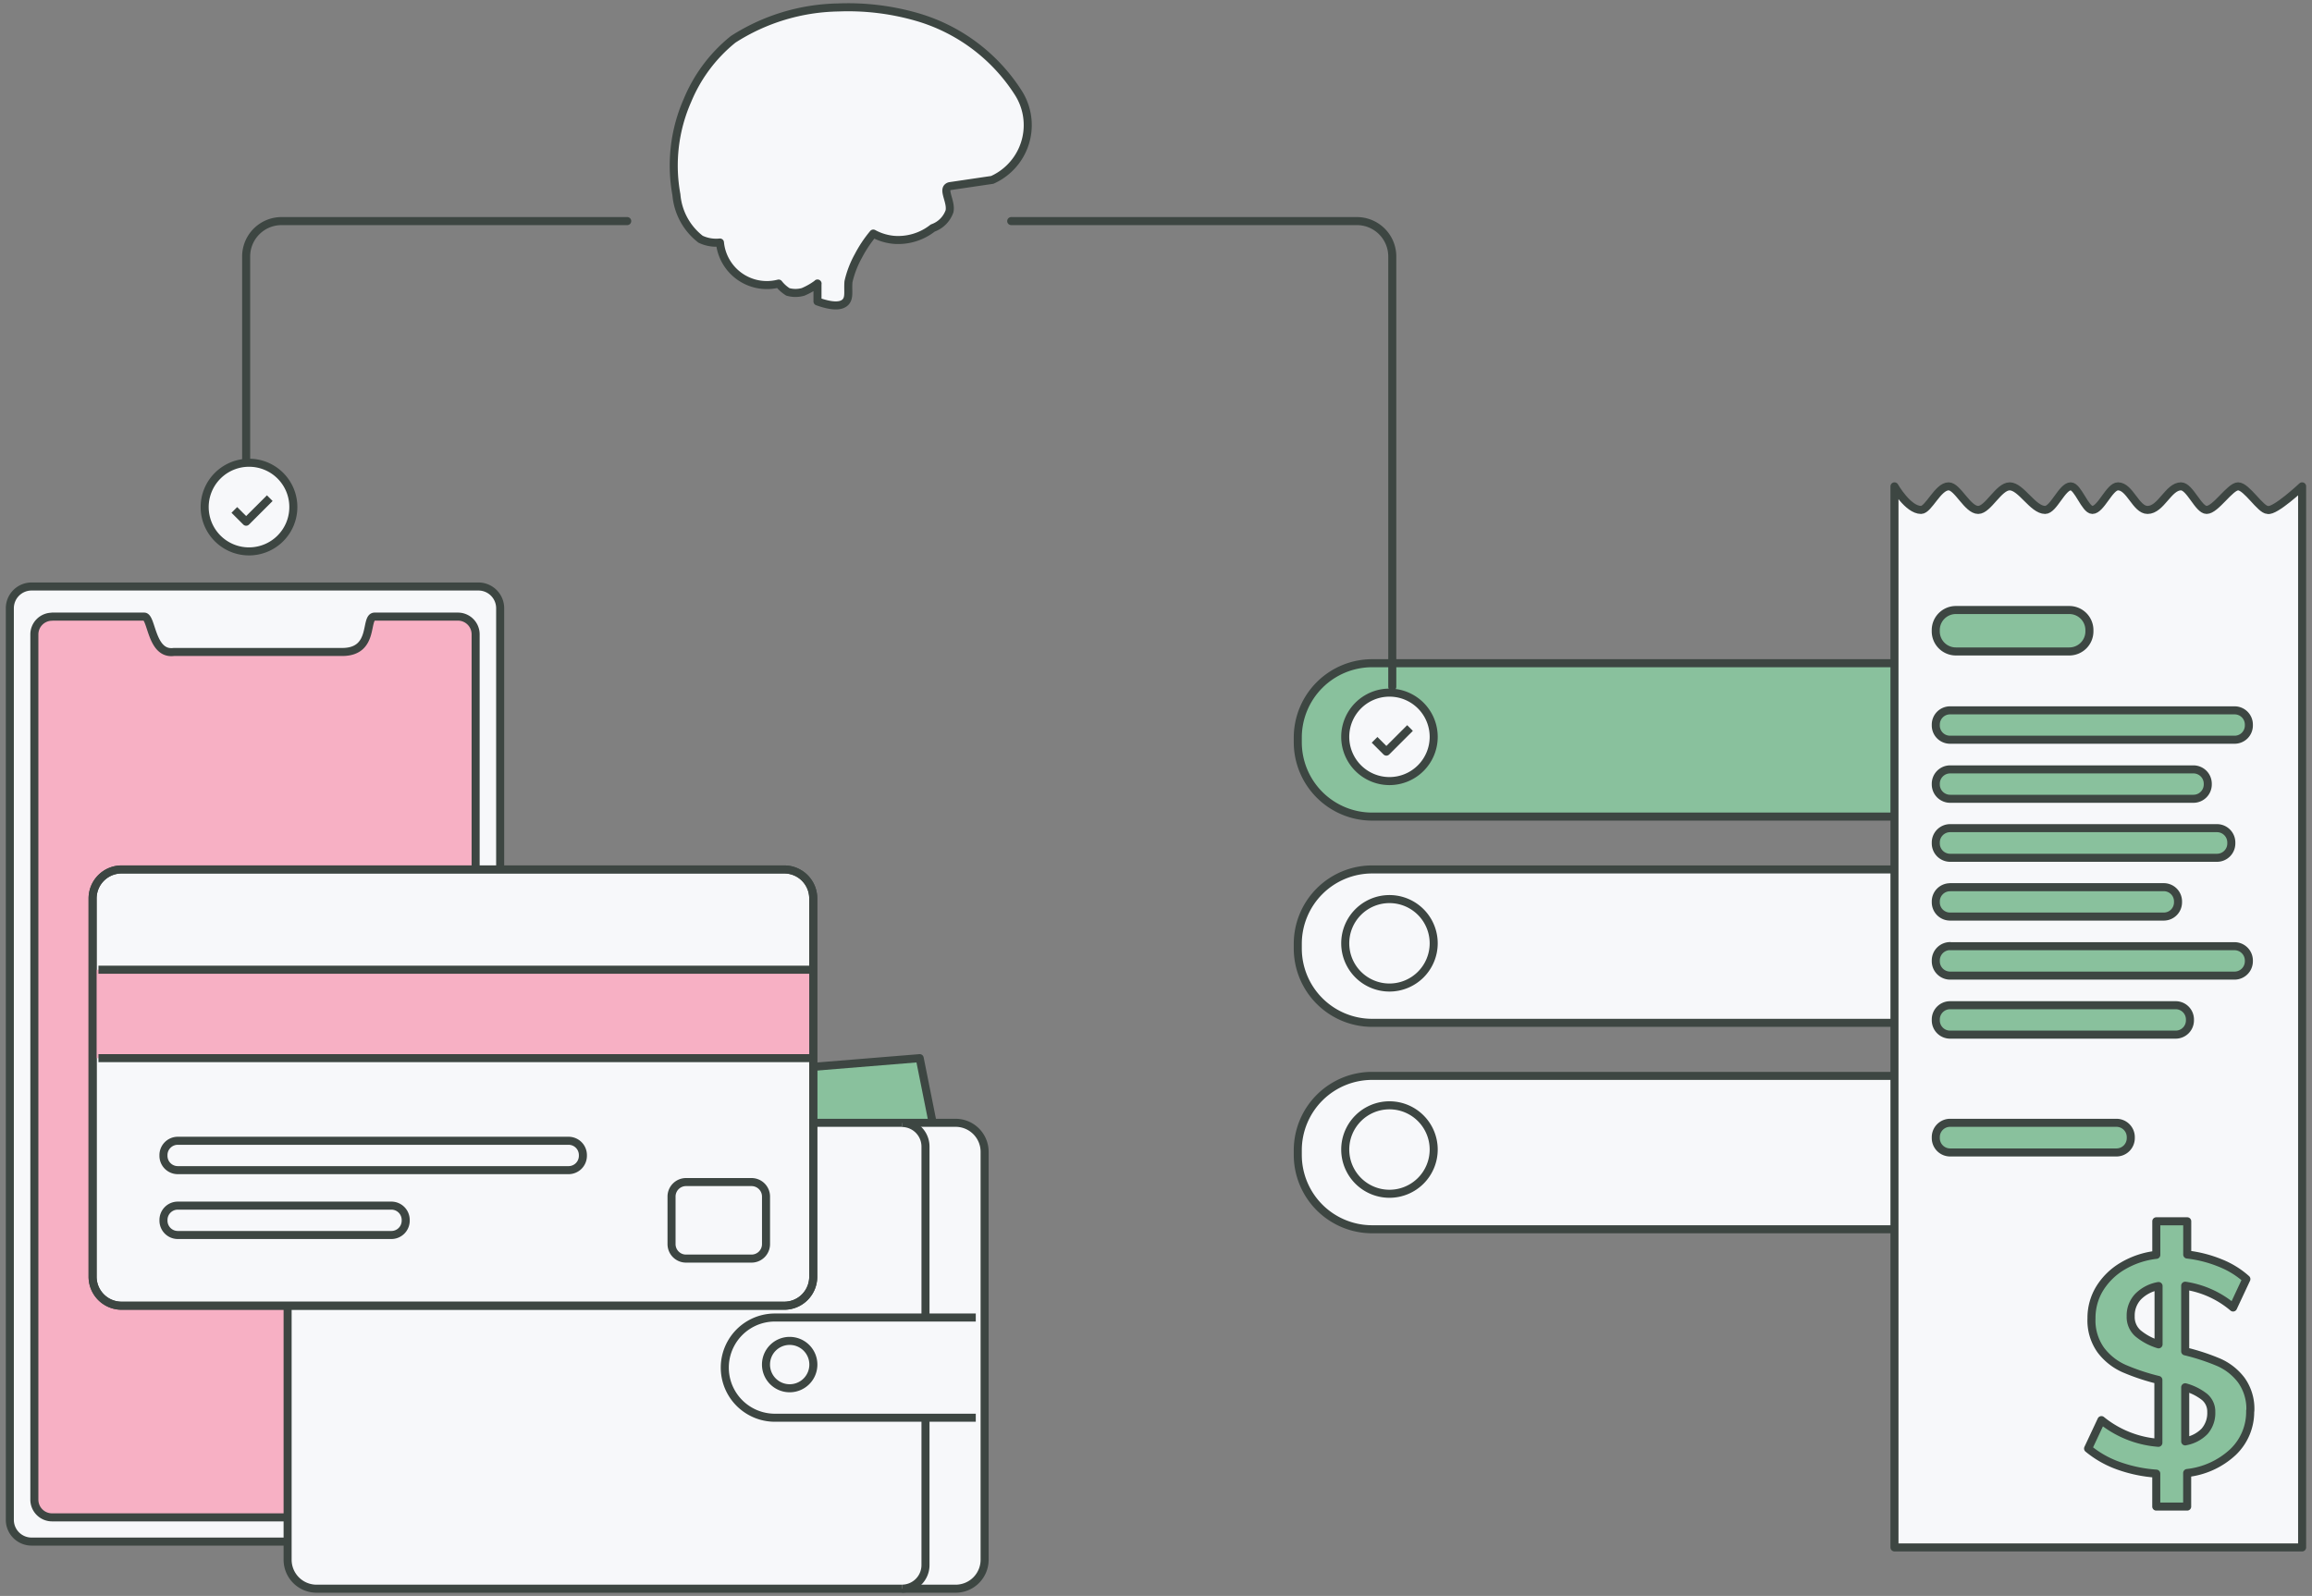 <svg xmlns="http://www.w3.org/2000/svg" xmlns:xlink="http://www.w3.org/1999/xlink" width="114.994" height="79.389" viewBox="0 0 114.994 79.389">
  <rect x="0" y="0" width="114.994" height="79.389" fill="#808080" stroke="none"/>
  <defs>
    <clipPath id="clip-path">
      <path id="Path_4021" data-name="Path 4021" d="M335,1091H449.994v79.389H335Z" transform="translate(-335 -1091)" clip-rule="evenodd"/>
    </clipPath>
  </defs>
  <g id="Payments" clip-path="url(#clip-path)">
    <g id="Group_2009" data-name="Group 2009" clip-path="url(#clip-path)">
      <g id="Group_2008" data-name="Group 2008" clip-path="url(#clip-path)">
        <path id="Path_3983" data-name="Path 3983" d="M238.72,470.834h38.143a3.7,3.7,0,0,1,3.705,3.7v.23a3.7,3.7,0,0,1-3.7,3.7H238.72a3.7,3.7,0,0,1-3.7-3.7v-.23A3.7,3.7,0,0,1,238.72,470.834Z" transform="translate(-170.471 -437.843)" fill="#89c19d" stroke="#3d4642" stroke-linejoin="round" stroke-width="0.4" fill-rule="evenodd"/>
        <path id="Path_3984" data-name="Path 3984" d="M238.72,492.156h38.143a3.7,3.7,0,0,1,3.705,3.7h0v.23a3.7,3.7,0,0,1-3.705,3.7H238.72a3.7,3.7,0,0,1-3.7-3.7v-.23A3.7,3.7,0,0,1,238.72,492.156Z" transform="translate(-170.471 -448.906)" fill="#f7f8fa" stroke="#3d4642" stroke-linejoin="round" stroke-width="0.4" fill-rule="evenodd"/>
        <path id="Path_3985" data-name="Path 3985" d="M242.126,495.219a2.2,2.2,0,1,1-2.2,2.2h0a2.2,2.2,0,0,1,2.2-2.2Z" transform="translate(-173.017 -450.495)" fill="#f7f8fa" stroke="#3d4642" stroke-linejoin="round" stroke-width="0.4" fill-rule="evenodd"/>
        <path id="Path_3986" data-name="Path 3986" d="M242.126,473.875a2.2,2.2,0,1,1-2.2,2.2h0a2.2,2.2,0,0,1,2.2-2.2Z" transform="translate(-173.017 -439.421)" fill="#f7f8fa" stroke="#3d4642" stroke-linejoin="round" stroke-width="0.4" fill-rule="evenodd"/>
        <path id="Path_3987" data-name="Path 3987" d="M242.963,478.122l.587.587,1.176-1.174" transform="translate(-174.595 -441.32)" fill="none" stroke="#3d4642" stroke-linejoin="round" stroke-width="0.4" fill-rule="evenodd"/>
        <path id="Path_3988" data-name="Path 3988" d="M238.72,513.5h38.143a3.7,3.7,0,0,1,3.705,3.7h0v.23a3.7,3.7,0,0,1-3.705,3.7H238.72a3.7,3.7,0,0,1-3.7-3.7h0V517.2a3.7,3.7,0,0,1,3.7-3.7Z" transform="translate(-170.471 -459.981)" fill="#f7f8fa" stroke="#3d4642" stroke-linejoin="round" stroke-width="0.4" fill-rule="evenodd"/>
        <path id="Path_3989" data-name="Path 3989" d="M102.967,462.9h22.222a1.082,1.082,0,0,1,1.083,1.081v45.348a1.081,1.081,0,0,1-1.083,1.081H102.967a1.082,1.082,0,0,1-1.083-1.081V463.979A1.082,1.082,0,0,1,102.967,462.9Z" transform="translate(-101.395 -433.725)" fill="#f7f8fa" stroke="#3d4642" stroke-linejoin="round" stroke-width="0.4" fill-rule="evenodd"/>
        <path id="Path_3990" data-name="Path 3990" d="M105.3,466.015h4.584c.382,0,.335,1.906,1.469,1.759h8.374c1.661,0,1.1-1.759,1.616-1.759h4.143a.881.881,0,0,1,.881.88h0v43.047a.881.881,0,0,1-.881.88H105.3a.881.881,0,0,1-.881-.88V466.9a.881.881,0,0,1,.88-.88Z" transform="translate(-102.71 -435.342)" fill="#f7b0c4" stroke="#3d4642" stroke-linejoin="round" stroke-width="0.4" fill-rule="evenodd"/>
        <path id="Path_3991" data-name="Path 3991" d="M296.707,452.548s.671,1.173,1.323,1.173c.373,0,.837-1.173,1.371-1.173.445,0,.939,1.173,1.47,1.173.493,0,1.018-1.173,1.567-1.173.566,0,1.155,1.173,1.763,1.173.418,0,.844-1.173,1.273-1.173.357,0,.716,1.173,1.077,1.173.424,0,.85-1.173,1.274-1.173.593,0,.89,1.173,1.469,1.173.673,0,1.036-1.173,1.665-1.173.44,0,.866,1.173,1.273,1.173.448,0,1.168-1.173,1.567-1.173.426,0,1.114,1.173,1.47,1.173.357.1,1.714-1.173,1.714-1.173V505.33H296.707Z" transform="translate(-202.48 -428.355)" fill="#f7f8fa" stroke="#3d4642" stroke-linejoin="round" stroke-width="0.4" fill-rule="evenodd"/>
        <path id="Path_3992" data-name="Path 3992" d="M242.126,516.541a2.2,2.2,0,1,1-2.2,2.2,2.2,2.2,0,0,1,2.2-2.2Z" transform="translate(-173.017 -461.558)" fill="#f7f8fa" stroke="#3d4642" stroke-linejoin="round" stroke-width="0.4" fill-rule="evenodd"/>
        <path id="Path_3993" data-name="Path 3993" d="M301.975,465.335h5.643a1,1,0,0,1,1,1h0v.061a1,1,0,0,1-1,1h-5.643a1,1,0,0,1-1-1h0v-.061A1,1,0,0,1,301.975,465.335Z" transform="translate(-204.695 -434.99)" fill="#89c19d" stroke="#3d4642" stroke-linejoin="round" stroke-width="0.4" fill-rule="evenodd"/>
        <path id="Path_3994" data-name="Path 3994" d="M301.686,475.707H315.84a.708.708,0,0,1,.709.707h0v.047a.708.708,0,0,1-.709.707H301.686a.708.708,0,0,1-.709-.707h0v-.047a.708.708,0,0,1,.709-.707Z" transform="translate(-204.695 -440.371)" fill="#89c19d" stroke="#3d4642" stroke-linejoin="round" stroke-width="0.4" fill-rule="evenodd"/>
        <path id="Path_3995" data-name="Path 3995" d="M301.691,481.811h12.1a.713.713,0,0,1,.714.713v.036a.713.713,0,0,1-.714.713h-12.1a.713.713,0,0,1-.714-.713v-.036A.714.714,0,0,1,301.691,481.811Z" transform="translate(-204.695 -443.538)" fill="#89c19d" stroke="#3d4642" stroke-linejoin="round" stroke-width="0.4" fill-rule="evenodd"/>
        <path id="Path_3996" data-name="Path 3996" d="M301.691,487.887h13.271a.713.713,0,0,1,.714.712v.049a.713.713,0,0,1-.714.713H301.691a.714.714,0,0,1-.714-.713V488.6A.713.713,0,0,1,301.691,487.887Z" transform="translate(-204.695 -446.691)" fill="#89c19d" stroke="#3d4642" stroke-linejoin="round" stroke-width="0.4" fill-rule="evenodd"/>
        <path id="Path_3997" data-name="Path 3997" d="M301.686,493.989h10.63a.708.708,0,0,1,.709.708v.047a.708.708,0,0,1-.709.707h-10.63a.708.708,0,0,1-.709-.707h0V494.7a.708.708,0,0,1,.709-.708Z" transform="translate(-204.695 -449.857)" fill="#89c19d" stroke="#3d4642" stroke-linejoin="round" stroke-width="0.4" fill-rule="evenodd"/>
        <path id="Path_3998" data-name="Path 3998" d="M301.691,500.091h14.144a.714.714,0,0,1,.714.714h0v.036a.714.714,0,0,1-.714.713H301.691a.714.714,0,0,1-.714-.713V500.8a.714.714,0,0,1,.714-.714Z" transform="translate(-204.695 -453.023)" fill="#89c19d" stroke="#3d4642" stroke-linejoin="round" stroke-width="0.4" fill-rule="evenodd"/>
        <path id="Path_3999" data-name="Path 3999" d="M301.686,506.193h11.223a.708.708,0,0,1,.709.708h0v.047a.708.708,0,0,1-.709.708H301.686a.709.709,0,0,1-.709-.708V506.9A.709.709,0,0,1,301.686,506.193Z" transform="translate(-204.695 -456.189)" fill="#89c19d" stroke="#3d4642" stroke-linejoin="round" stroke-width="0.4" fill-rule="evenodd"/>
        <path id="Path_4000" data-name="Path 4000" d="M301.691,518.35h8.271a.713.713,0,0,1,.714.713v.049a.714.714,0,0,1-.714.713h-8.271a.714.714,0,0,1-.714-.713v-.049A.713.713,0,0,1,301.691,518.35Z" transform="translate(-204.695 -462.497)" fill="#89c19d" stroke="#3d4642" stroke-linejoin="round" stroke-width="0.4" fill-rule="evenodd"/>
        <path id="Path_4001" data-name="Path 4001" stroke="#3d4642" d="M324.8,537.965a2.442,2.442,0,0,0-.452-1.533,2.834,2.834,0,0,0-1.115-.879,10.764,10.764,0,0,0-1.673-.549V531.74a4.763,4.763,0,0,1,2.382,1.083l.661-1.413a4.367,4.367,0,0,0-1.3-.8,6.252,6.252,0,0,0-1.642-.421v-1.654h-1.538v1.669a4.225,4.225,0,0,0-1.68.564,3.312,3.312,0,0,0-1.137,1.112,2.8,2.8,0,0,0-.407,1.481,2.534,2.534,0,0,0,.467,1.585,2.953,2.953,0,0,0,1.16.917,10.693,10.693,0,0,0,1.7.564v3.127a5.113,5.113,0,0,1-2.833-1.128l-.663,1.413a5.01,5.01,0,0,0,1.514.857,6.979,6.979,0,0,0,1.877.391v1.639h1.537v-1.669a3.987,3.987,0,0,0,2.283-1.045,2.763,2.763,0,0,0,.851-2.053h0Zm-5.951-4.706a1.367,1.367,0,0,1,.369-.977,1.882,1.882,0,0,1,1.017-.526v2.9a2.947,2.947,0,0,1-1.025-.549,1.081,1.081,0,0,1-.361-.849h0Zm2.712,6.225v-2.692a2.7,2.7,0,0,1,.964.482.946.946,0,0,1,.332.752,1.377,1.377,0,0,1-.332.955,1.745,1.745,0,0,1-.964.5h0Z" fill="#89c19d" transform="translate(-212.873 -467.783)" stroke-linecap="round" stroke-linejoin="round" stroke-width="0.4" fill-rule="evenodd"/>
        <path id="Path_4002" data-name="Path 4002" d="M136.084,514.011l28.8-2.346,1.763,8.8-25.858,3.812Z" transform="translate(-119.14 -459.028)" fill="#89c19d" stroke="#3d4642" stroke-linejoin="round" stroke-width="0.4" fill-rule="evenodd"/>
        <path id="Path_4003" data-name="Path 4003" d="M132.043,518.35h31.78a1.443,1.443,0,0,1,1.444,1.441v20.294a1.442,1.442,0,0,1-1.444,1.441h-31.78a1.442,1.442,0,0,1-1.444-1.441V519.791A1.443,1.443,0,0,1,132.043,518.35Z" transform="translate(-116.294 -462.497)" fill="#f7f8fa" stroke="#3d4642" stroke-linejoin="round" stroke-width="0.4" fill-rule="evenodd"/>
        <path id="Path_4004" data-name="Path 4004" d="M194.1,518.369a1.174,1.174,0,0,1,1.176,1.172h0v20.82a1.174,1.174,0,0,1-1.175,1.173" transform="translate(-149.244 -462.507)" fill="#f7f8fa" stroke="#3d4642" stroke-linejoin="round" stroke-width="0.4" fill-rule="evenodd"/>
        <path id="Path_4005" data-name="Path 4005" d="M111.885,492.156H144.84a1.442,1.442,0,0,1,1.444,1.441v18.82a1.442,1.442,0,0,1-1.444,1.441H111.885a1.442,1.442,0,0,1-1.444-1.441V493.6A1.442,1.442,0,0,1,111.885,492.156Z" transform="translate(-105.835 -448.906)" fill="#f7f8fa" stroke="#3d4642" stroke-linejoin="round" stroke-width="0.4" fill-rule="evenodd"/>
        <path id="Path_4006" data-name="Path 4006" d="M110.434,502.523h35.85v4.4h-35.85Z" transform="translate(-105.832 -454.285)" fill="#f7b0c4" fill-rule="evenodd"/>
        <path id="Path_4007" data-name="Path 4007" d="M111.046,502.523H146.6" transform="translate(-106.149 -454.285)" fill="none" stroke="#3d4642" stroke-linejoin="round" stroke-width="0.4" fill-rule="evenodd"/>
        <path id="Path_4008" data-name="Path 4008" d="M188.271,543.466H178.28a2.492,2.492,0,1,1,0-4.985h9.991" transform="translate(-139.738 -472.942)" fill="#f7f8fa" stroke="#3d4642" stroke-linejoin="round" stroke-width="0.4" fill-rule="evenodd"/>
        <path id="Path_4009" data-name="Path 4009" d="M181.227,540.9a1.178,1.178,0,1,1-1.175,1.184v-.006A1.176,1.176,0,0,1,181.227,540.9Z" transform="translate(-141.953 -474.198)" fill="#f7f8fa" stroke="#3d4642" stroke-linejoin="round" stroke-width="0.4" fill-rule="evenodd"/>
        <path id="Path_4010" data-name="Path 4010" d="M111.046,511.665H146.6" transform="translate(-106.149 -459.028)" fill="none" stroke="#3d4642" stroke-linejoin="round" stroke-width="0.4" fill-rule="evenodd"/>
        <path id="Path_4011" data-name="Path 4011" d="M118.479,520.208h19.434a.712.712,0,0,1,.714.712h0v.036a.713.713,0,0,1-.713.713H118.479a.713.713,0,0,1-.714-.713v-.036A.713.713,0,0,1,118.479,520.208Z" transform="translate(-109.635 -463.461)" fill="#f7f8fa" stroke="#3d4642" stroke-linejoin="round" stroke-width="0.4" fill-rule="evenodd"/>
        <path id="Path_4012" data-name="Path 4012" d="M118.479,526.913H129.1a.713.713,0,0,1,.714.713v.036a.713.713,0,0,1-.714.712h-10.62a.713.713,0,0,1-.714-.712v-.036A.713.713,0,0,1,118.479,526.913Z" transform="translate(-109.635 -466.94)" fill="#f7f8fa" stroke="#3d4642" stroke-linejoin="round" stroke-width="0.4" fill-rule="evenodd"/>
        <path id="Path_4013" data-name="Path 4013" d="M111.885,492.156H144.84a1.442,1.442,0,0,1,1.444,1.441v18.82a1.442,1.442,0,0,1-1.444,1.441H111.885a1.442,1.442,0,0,1-1.444-1.441V493.6A1.442,1.442,0,0,1,111.885,492.156Z" transform="translate(-105.835 -448.906)" fill="none" stroke="#3d4642" stroke-linejoin="round" stroke-width="0.4" fill-rule="evenodd"/>
        <path id="Path_4014" data-name="Path 4014" d="M171.009,524.476h3.255a.721.721,0,0,1,.722.72v2.366a.721.721,0,0,1-.722.721h-3.255a.721.721,0,0,1-.722-.721V525.2A.721.721,0,0,1,171.009,524.476Z" transform="translate(-136.886 -465.675)" fill="none" stroke="#3d4642" stroke-linejoin="round" stroke-width="0.4" fill-rule="evenodd"/>
        <path id="Path_4015" data-name="Path 4015" stroke="#3d4642" d="M126.314,440.371V426.882a1.761,1.761,0,0,1,1.763-1.759h17.19m19.1,0h17.19a1.761,1.761,0,0,1,1.763,1.759v21.406" fill="none" transform="translate(-114.071 -414.125)" stroke-linecap="round" stroke-linejoin="round" stroke-width="0.4" fill-rule="evenodd"/>
        <path id="Path_4016" data-name="Path 4016" d="M25.3,50.042a2.205,2.205,0,1,1-2.205-2.2A2.2,2.2,0,0,1,25.3,50.042Z" transform="translate(-10.71 -24.823)" fill="#f7f8fa" stroke="#3d4642" stroke-linejoin="round" stroke-width="0.4"/>
        <path id="Path_4017" data-name="Path 4017" d="M125.092,454.354l.588.587,1.175-1.173" transform="translate(-113.437 -428.988)" fill="none" stroke="#3d4642" stroke-linejoin="round" stroke-width="0.4" fill-rule="evenodd"/>
        <path id="Path_4018" data-name="Path 4018" stroke="#3d4642" d="M177.669,416.759a3.4,3.4,0,0,1-.722.414,1.386,1.386,0,0,1-.755,0,1.8,1.8,0,0,1-.459-.414,2.343,2.343,0,0,1-2.919-2.042,1.8,1.8,0,0,1-.966-.166,3.127,3.127,0,0,1-1.2-2.214,8.035,8.035,0,0,1,.554-4.7,7.648,7.648,0,0,1,2.269-3.028,9.972,9.972,0,0,1,5.217-1.585,12.366,12.366,0,0,1,3.881.461,8.917,8.917,0,0,1,5.083,3.782,2.985,2.985,0,0,1-.912,4.128,3.016,3.016,0,0,1-.382.206l-2.1.31a.235.235,0,0,0-.128.064c-.195.2.2.756.1,1.193a1.362,1.362,0,0,1-.832.828,2.78,2.78,0,0,1-1.919.589,2.637,2.637,0,0,1-1.039-.313,6.2,6.2,0,0,0-.739,1.107,4.888,4.888,0,0,0-.494,1.281c-.042.463.065.8-.152,1.024-.251.253-.774.184-1.39-.036v-.893h0Z" fill="#f7f8fa" transform="translate(-137.005 -402.653)" stroke-linecap="round" stroke-linejoin="round" stroke-width="0.4" fill-rule="evenodd"/>
      </g>
    </g>
  </g>
</svg>
